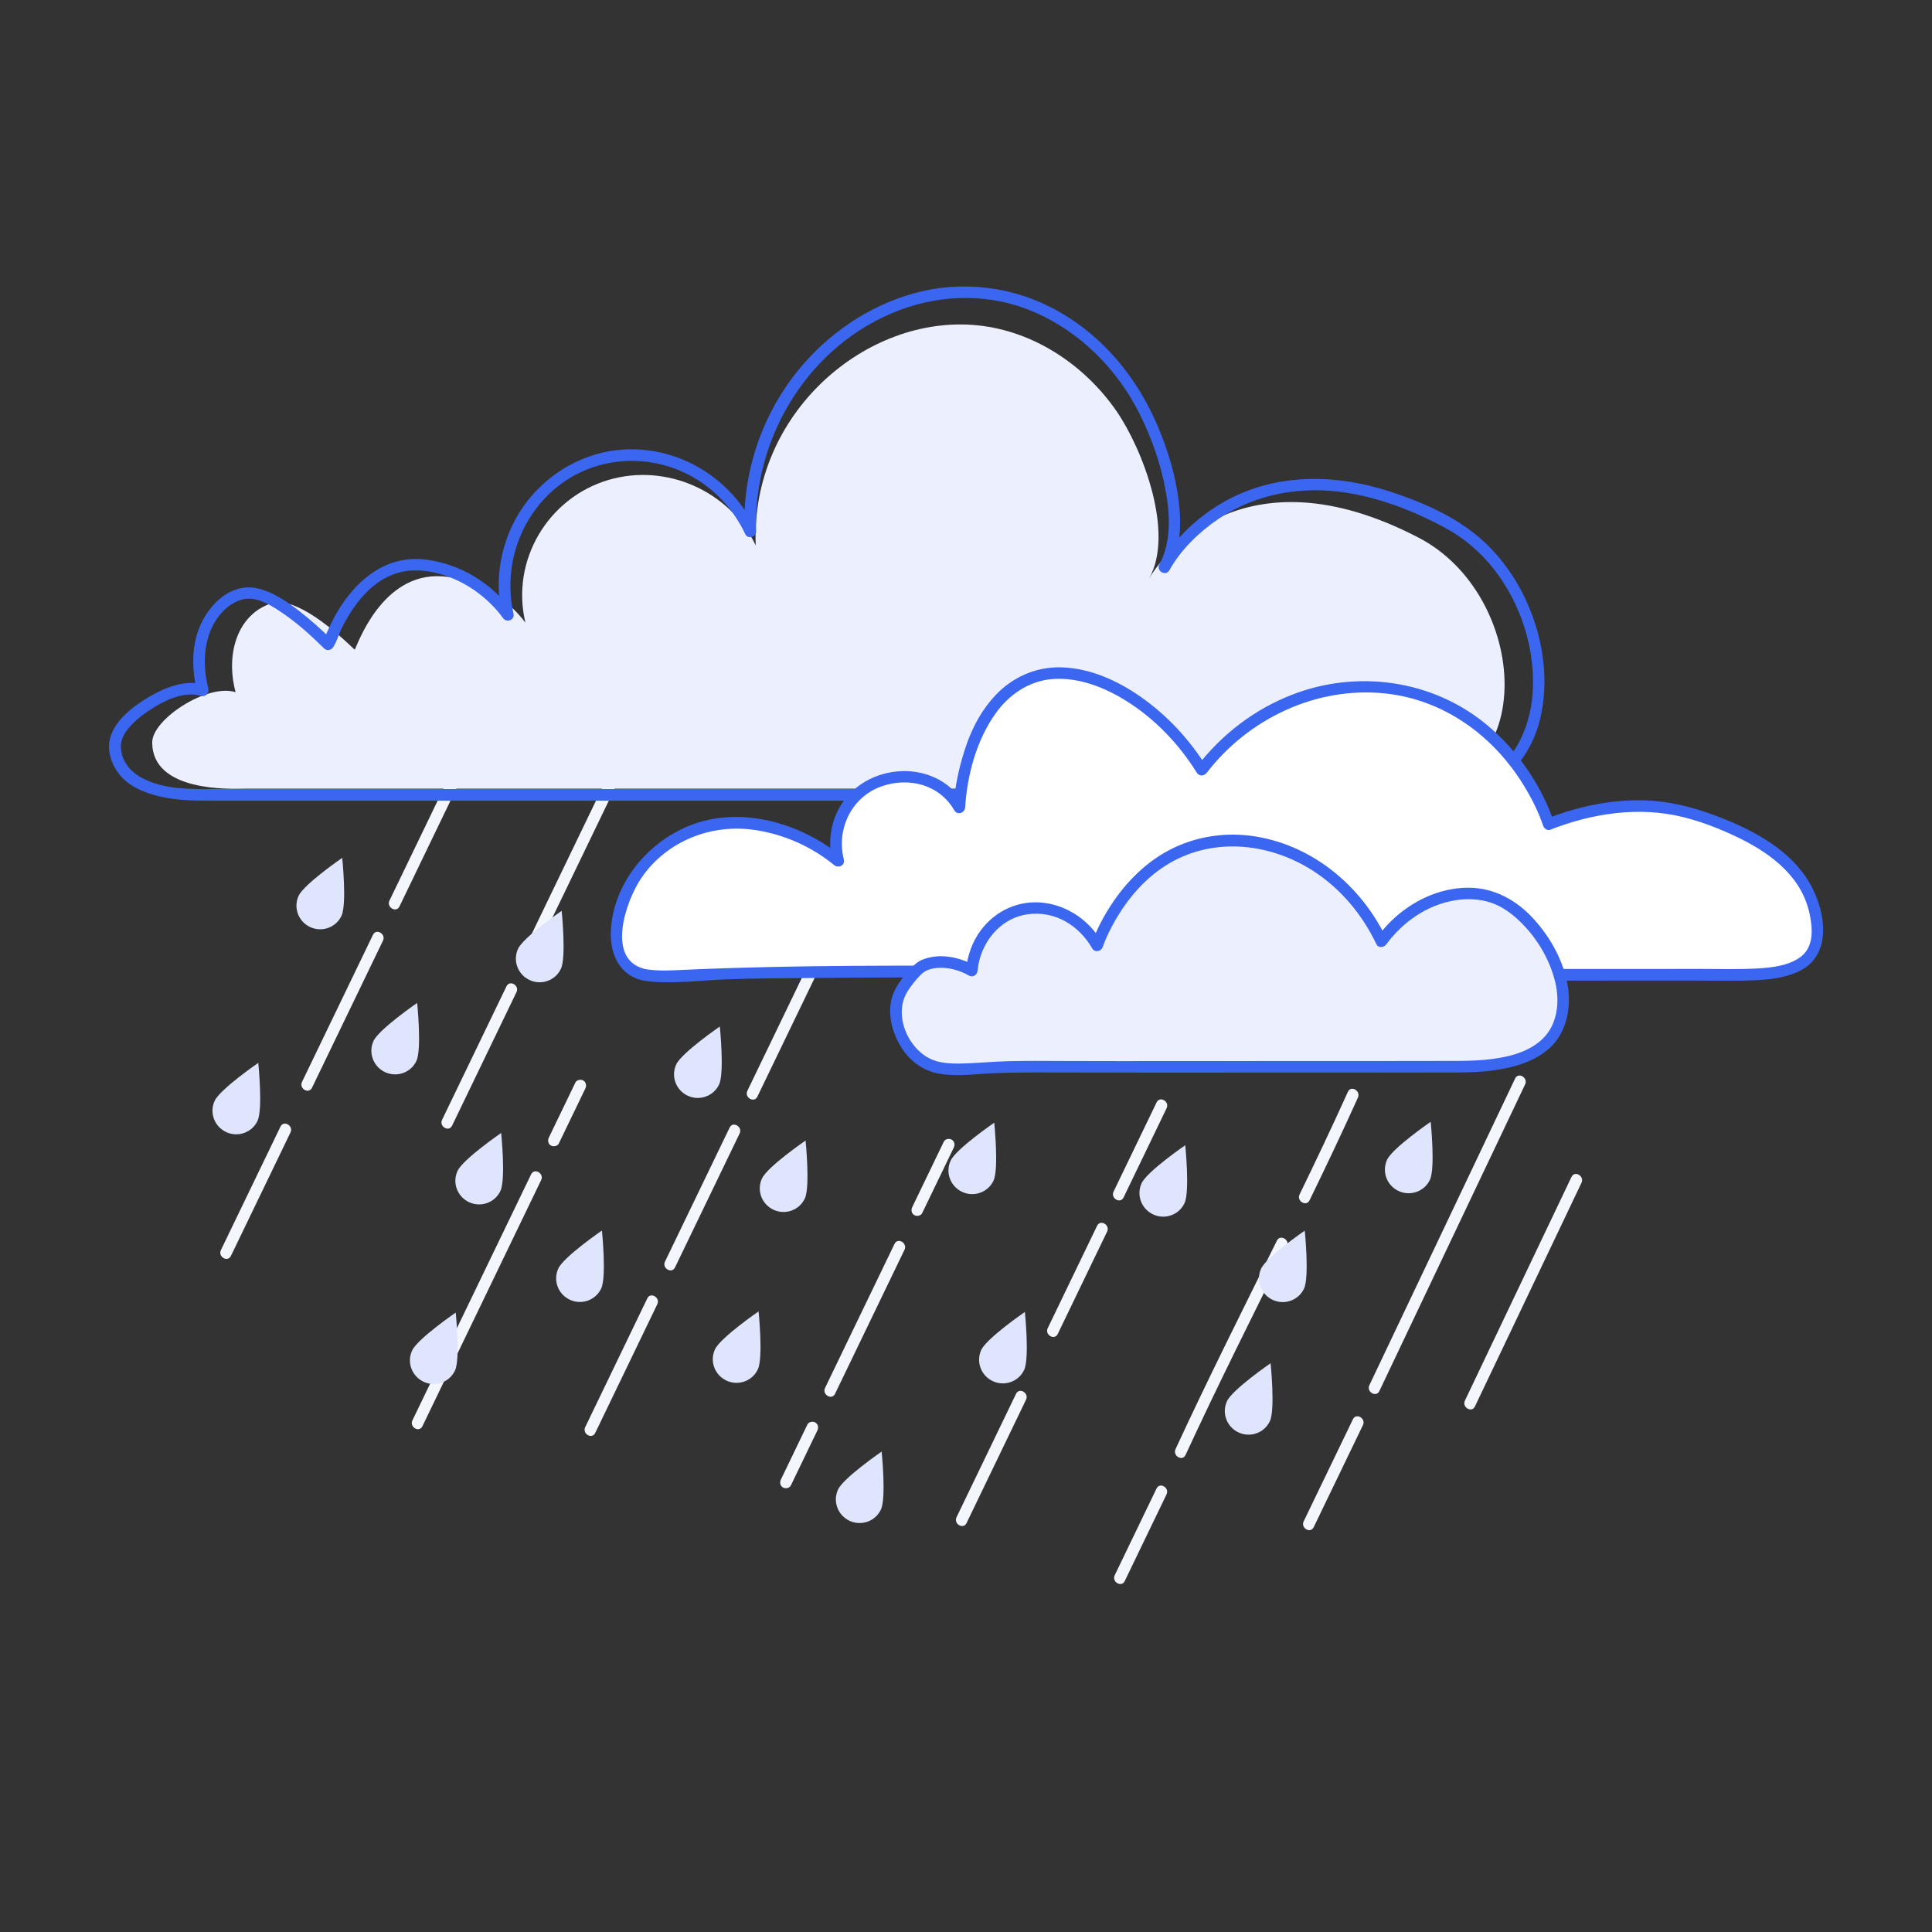 <?xml version="1.0" encoding="UTF-8"?><svg id="Layer_1" xmlns="http://www.w3.org/2000/svg" viewBox="0 0 500 500"><rect x="0" y="0" width="500" height="500" fill="#333333" stroke="none"/><defs><style>.cls-1{fill:#f4f6fe;}.cls-2{fill:#fff;}.cls-3{fill:#ecf0fe;}.cls-4{fill:#dee5fc;}.cls-5{fill:#3b66ef;}</style></defs><path class="cls-1" d="m72.59,291.56c-5.14,10.65-10.28,21.31-15.42,31.96-.83,1.73,1.75,3.25,2.59,1.51,5.14-10.65,10.28-21.31,15.42-31.96.83-1.73-1.75-3.25-2.59-1.51h0Z"/><path class="cls-1" d="m96.53,241.92c-6.12,12.69-12.24,25.39-18.37,38.08-.83,1.73,1.75,3.25,2.59,1.51,6.12-12.69,12.24-25.39,18.37-38.08.83-1.73-1.75-3.25-2.59-1.51h0Z"/><path class="cls-1" d="m117.52,198.4c-5.58,11.56-11.15,23.12-16.73,34.68-.83,1.73,1.75,3.25,2.59,1.51,5.58-11.56,11.15-23.12,16.73-34.68.83-1.73-1.75-3.25-2.59-1.51h0Z"/><path class="cls-1" d="m167.52,336.02c-5.36,11.11-10.71,22.21-16.07,33.32-.83,1.73,1.75,3.25,2.59,1.51,5.36-11.11,10.71-22.21,16.07-33.32.83-1.73-1.75-3.25-2.59-1.51h0Z"/><path class="cls-1" d="m188.83,291.82c-5.58,11.56-11.15,23.12-16.73,34.68-.83,1.73,1.75,3.25,2.59,1.51,5.58-11.56,11.15-23.12,16.73-34.68.83-1.73-1.75-3.25-2.59-1.51h0Z"/><path class="cls-1" d="m211.79,244.22c-6.12,12.69-12.24,25.39-18.37,38.08-.83,1.73,1.75,3.25,2.59,1.51,6.12-12.69,12.24-25.39,18.37-38.08.83-1.73-1.75-3.25-2.59-1.51h0Z"/><path class="cls-1" d="m299.31,385.23c-3.61,7.48-7.22,14.96-10.82,22.44-.83,1.73,1.75,3.25,2.59,1.51,3.61-7.48,7.22-14.96,10.82-22.44.83-1.73-1.75-3.25-2.59-1.51h0Z"/><path class="cls-1" d="m330.46,321.08c-8.85,17.93-17.85,35.79-26.23,53.95-.8,1.74,1.78,3.27,2.59,1.51,8.38-18.16,17.38-36.02,26.23-53.95.85-1.73-1.73-3.25-2.59-1.51h0Z"/><path class="cls-1" d="m348.84,282.55c-4.03,8.92-8.23,17.76-12.51,26.57-.84,1.73,1.75,3.25,2.59,1.51,4.28-8.8,8.48-17.65,12.51-26.57.79-1.75-1.8-3.27-2.59-1.51h0Z"/><path class="cls-1" d="m131.08,255.25c-5.56,11.52-11.11,23.04-16.67,34.56-.83,1.73,1.75,3.25,2.59,1.51,5.56-11.52,11.11-23.04,16.67-34.56.83-1.73-1.75-3.25-2.59-1.51h0Z"/><path class="cls-1" d="m156.57,202.39c-7.08,14.68-14.17,29.37-21.25,44.05-.83,1.73,1.75,3.25,2.59,1.51,7.08-14.68,14.17-29.37,21.25-44.05.83-1.73-1.75-3.25-2.59-1.51h0Z"/><path class="cls-1" d="m262.95,360.72c-5.13,10.65-10.27,21.29-15.4,31.94-.83,1.73,1.75,3.25,2.59,1.51,5.13-10.65,10.27-21.29,15.4-31.94.83-1.73-1.75-3.25-2.59-1.51h0Z"/><path class="cls-1" d="m283.93,317.23c-4.26,8.83-8.52,17.67-12.78,26.5-.83,1.73,1.75,3.25,2.59,1.51,4.26-8.83,8.52-17.67,12.78-26.5.83-1.73-1.75-3.25-2.59-1.51h0Z"/><path class="cls-1" d="m299.33,285.29c-3.71,7.7-7.43,15.4-11.14,23.1-.83,1.73,1.75,3.25,2.59,1.51,3.71-7.7,7.43-15.4,11.14-23.1.83-1.73-1.75-3.25-2.59-1.51h0Z"/><path class="cls-1" d="m208.95,368.68c-2.29,4.74-4.58,9.49-6.86,14.23-.35.73-.2,1.62.54,2.05.66.38,1.7.19,2.05-.54,2.29-4.74,4.58-9.49,6.86-14.23.35-.73.2-1.62-.54-2.05-.66-.38-1.7-.19-2.05.54h0Z"/><path class="cls-1" d="m231.5,321.92c-5.99,12.43-11.99,24.85-17.98,37.28-.83,1.73,1.75,3.25,2.59,1.51,5.99-12.43,11.99-24.85,17.98-37.28.83-1.73-1.75-3.25-2.59-1.51h0Z"/><path class="cls-1" d="m244.25,295.48c-2.72,5.65-5.45,11.3-8.17,16.94-.35.73-.2,1.62.54,2.05.66.38,1.7.19,2.05-.54,2.72-5.65,5.45-11.3,8.17-16.94.35-.73.2-1.62-.54-2.05-.66-.38-1.7-.19-2.05.54h0Z"/><path class="cls-1" d="m350.14,367.3c-4.25,8.81-8.5,17.62-12.75,26.43-.83,1.73,1.75,3.25,2.59,1.51,4.25-8.81,8.5-17.62,12.75-26.43.83-1.73-1.75-3.25-2.59-1.51h0Z"/><path class="cls-1" d="m392.11,279.12c-9.79,20.59-19.57,41.19-29.36,61.78-2.79,5.86-5.57,11.73-8.36,17.59-.82,1.73,1.76,3.26,2.59,1.51,9.79-20.59,19.57-41.19,29.36-61.78,2.79-5.86,5.57-11.73,8.36-17.59.82-1.73-1.76-3.26-2.59-1.51h0Z"/><path class="cls-1" d="m137.46,303.9c-7.97,16.52-15.94,33.05-23.91,49.57l-6.82,14.13c-.83,1.73,1.75,3.25,2.59,1.51,7.97-16.52,15.94-33.05,23.91-49.57,2.27-4.71,4.54-9.42,6.82-14.13.83-1.73-1.75-3.25-2.59-1.51h0Z"/><path class="cls-1" d="m148.9,280.18c-2.29,4.74-4.58,9.49-6.86,14.23-.35.73-.2,1.62.54,2.05.66.38,1.7.19,2.05-.54,2.29-4.74,4.58-9.49,6.86-14.23.35-.73.2-1.62-.54-2.05-.66-.38-1.7-.19-2.05.54h0Z"/><path class="cls-1" d="m406.7,304.59c-7.16,15.03-14.32,30.06-21.49,45.1-2.03,4.26-4.06,8.53-6.09,12.79-.83,1.73,1.76,3.26,2.59,1.51,7.16-15.03,14.32-30.06,21.49-45.1,2.03-4.26,4.06-8.53,6.09-12.79.83-1.73-1.76-3.26-2.59-1.51h0Z"/><path class="cls-3" d="m63.03,204.11c105.15,0,195.91,0,301.06,0,34.59,0,31.84-49.96,3.07-64.95-45.72-23.82-66.85,5.42-69.8,10.59,6.69-11.73-1.61-33.51-8.43-43.38-8.12-11.74-21.16-20.63-35.81-22.16-28.72-3.01-58.93,22.61-57.54,56.96-6.73-14.17-23.17-21.33-38.02-16.99-15.71,4.6-25.45,20.86-21.58,36.97-.98-1.34-8.31-11.08-21.58-11.99-15.74-1.08-22.07,18.26-22.6,18.99-5.13-4.94-15.41-13.96-21.58-11.99-8.48,2.71-11.99,12.68-9.25,22.98-7.26-2.34-21.58,6.99-21.58,12.99,0,12.99,20.55,11.99,23.63,11.99Z"/><path class="cls-4" d="m186.11,280.64c-1.41,3.04-5.04,4.36-8.11,2.94s-4.41-5.04-3-8.09,11.29-9.83,11.29-9.83c0,0,1.23,11.93-.18,14.98Z"/><path class="cls-4" d="m257.13,305.53c-1.41,3.04-5.04,4.36-8.11,2.94-3.07-1.42-4.41-5.04-3-8.09s11.29-9.83,11.29-9.83c0,0,1.23,11.93-.18,14.98Z"/><path class="cls-4" d="m196.14,354.37c-1.41,3.04-5.04,4.36-8.11,2.94s-4.41-5.04-3-8.09c1.41-3.04,11.29-9.83,11.29-9.83,0,0,1.23,11.93-.18,14.98Z"/><path class="cls-4" d="m155.6,333.44c-1.41,3.04-5.04,4.36-8.11,2.94-3.07-1.42-4.41-5.04-3-8.09s11.29-9.83,11.29-9.83c0,0,1.23,11.93-.18,14.98Z"/><path class="cls-4" d="m129.52,308.19c-1.41,3.04-5.04,4.36-8.11,2.94s-4.41-5.04-3-8.09,11.29-9.83,11.29-9.83c0,0,1.23,11.93-.18,14.98Z"/><path class="cls-4" d="m208.3,310.15c-1.41,3.04-5.04,4.36-8.11,2.94-3.07-1.42-4.41-5.04-3-8.09s11.29-9.83,11.29-9.83c0,0,1.23,11.93-.18,14.98Z"/><path class="cls-4" d="m227.99,390.65c-1.41,3.04-5.04,4.36-8.11,2.94-3.07-1.42-4.41-5.04-3-8.09s11.29-9.83,11.29-9.83c0,0,1.23,11.93-.18,14.98Z"/><path class="cls-4" d="m328.65,367.78c-1.41,3.04-5.04,4.36-8.11,2.94-3.07-1.42-4.41-5.04-3-8.09,1.41-3.04,11.29-9.83,11.29-9.83,0,0,1.23,11.93-.18,14.98Z"/><path class="cls-4" d="m306.56,311.36c-1.41,3.04-5.04,4.36-8.11,2.94-3.07-1.42-4.41-5.04-3-8.09,1.41-3.04,11.29-9.83,11.29-9.83,0,0,1.23,11.93-.18,14.98Z"/><path class="cls-4" d="m265.06,354.51c-1.41,3.04-5.04,4.36-8.11,2.94-3.07-1.42-4.41-5.04-3-8.09,1.41-3.04,11.29-9.83,11.29-9.83,0,0,1.23,11.93-.18,14.98Z"/><path class="cls-4" d="m370.08,305.3c-1.41,3.04-5.04,4.36-8.11,2.94-3.07-1.42-4.41-5.04-3-8.09,1.41-3.04,11.29-9.83,11.29-9.83,0,0,1.23,11.93-.18,14.98Z"/><path class="cls-4" d="m117.76,354.67c-1.41,3.04-5.04,4.36-8.11,2.94-3.07-1.42-4.41-5.04-3-8.09,1.41-3.04,11.29-9.83,11.29-9.83,0,0,1.23,11.93-.18,14.98Z"/><path class="cls-4" d="m145.18,250.7c-1.41,3.04-5.04,4.36-8.11,2.94-3.07-1.42-4.41-5.04-3-8.09,1.41-3.04,11.29-9.83,11.29-9.83,0,0,1.23,11.93-.18,14.98Z"/><path class="cls-4" d="m88.39,236.99c-1.41,3.04-5.04,4.36-8.11,2.94-3.07-1.42-4.41-5.04-3-8.09,1.41-3.04,11.29-9.83,11.29-9.83,0,0,1.23,11.93-.18,14.98Z"/><path class="cls-4" d="m107.78,274.54c-1.41,3.04-5.04,4.36-8.11,2.94-3.07-1.42-4.41-5.04-3-8.09,1.41-3.04,11.29-9.83,11.29-9.83,0,0,1.23,11.93-.18,14.98Z"/><path class="cls-4" d="m66.66,290.05c-1.41,3.04-5.04,4.36-8.11,2.94-3.07-1.42-4.41-5.04-3-8.09,1.41-3.04,11.29-9.83,11.29-9.83,0,0,1.23,11.93-.18,14.98Z"/><path class="cls-5" d="m54.62,207.23h67.87c21.74,0,43.49,0,65.23,0,21.63,0,43.27,0,64.9,0s43.95,0,65.92,0c11.18,0,22.35,0,33.53,0,5.81,0,11.61,0,17.42,0,3.34,0,6.64-.11,9.9-.9,10.5-2.57,17.43-11.27,19.5-21.63,2.24-11.22-.33-23.29-5.92-33.17-2.91-5.14-6.76-9.81-11.41-13.48-6.45-5.09-14.5-8.49-22.28-10.98-12.9-4.12-26.98-4.61-39.44,1.22-7.3,3.42-13.75,8.86-18.36,15.48-.52.75-1.02,1.51-1.46,2.31l2.59,1.51c2.92-5.41,3.19-11.8,2.46-17.79-.81-6.62-2.74-13.07-5.32-19.21-5.24-12.48-13.88-23.25-25.77-29.98-11.43-6.47-24.79-8.19-37.45-4.7-11.82,3.26-22.43,10.57-30.1,20.09-9.45,11.73-14.3,26.49-13.77,41.54l2.8-.76c-5.77-12.25-18.33-20.47-31.93-20.51s-26.04,8.42-31.46,20.82c-3.1,7.1-3.8,14.94-2.09,22.49l2.74-1.16c-5.3-7.48-13.8-12.66-22.93-13.64-10.12-1.09-17.9,5.59-22.67,13.89-.92,1.59-1.73,3.25-2.47,4.93-.27.62-.53,1.24-.79,1.86-.22.52.05.08-.24.53l2.36-.3c-2.76-2.73-5.64-5.34-8.72-7.7s-6.58-4.76-10.43-5.68c-7.55-1.81-13.82,5.1-15.81,11.72-1.47,4.88-1.22,10.12,0,15.03l1.85-1.85c-4.84-1.49-10.34.79-14.47,3.24-3.91,2.32-8.71,5.95-9.91,10.61-1.06,4.1,1.09,8.67,4.27,11.23s7.57,3.82,11.69,4.41c3.39.48,6.77.53,10.19.52,1.93,0,1.93-3.01,0-3-5.85.02-12.14,0-17.49-2.68-3.24-1.63-5.66-4.33-5.87-8.08s3.79-7.14,6.67-9.15c3.77-2.63,9.38-5.66,14.12-4.21,1.12.34,2.11-.77,1.85-1.85-1.19-4.76-1.35-9.86.36-14.52,1.41-3.86,4.59-7.74,8.79-8.66,3.72-.81,7.87,2.07,10.74,4.07,3.63,2.54,6.91,5.55,10.05,8.66.71.7,1.84.51,2.36-.3,1.05-1.63,1.5-3.54,2.42-5.34,1.73-3.37,3.84-6.58,6.57-9.23,3.21-3.12,7.31-5.22,11.85-5.3,5.59-.1,11.16,1.98,15.72,5.13,2.79,1.93,5.5,4.53,7.37,7.16.97,1.36,3.13.57,2.74-1.16-2.75-12.2,1.73-25.28,11.63-33.01s23.53-8.5,34.4-2.51c6.17,3.4,10.97,8.67,13.97,15.03.64,1.36,2.85.67,2.8-.76-.86-24.55,13.85-48.51,37.15-57.26,11.32-4.25,23.78-4.3,34.94.56,11.88,5.18,21.41,14.81,27.17,26.34,3.09,6.19,5.43,12.86,6.69,19.67,1.16,6.28,1.54,13.44-1.59,19.24-.92,1.7,1.65,3.2,2.59,1.51,2.96-5.3,7.66-9.87,12.72-13.29,9.81-6.62,21.74-8.62,33.34-6.73,8.91,1.45,17.46,4.81,25.38,9.09,5.02,2.72,9.38,6.52,12.85,11.06,6.77,8.87,10.44,20.36,9.72,31.52-.63,9.75-5.34,19.53-14.91,23.22-2.52.97-5.19,1.52-7.88,1.69-5.06.33-10.21.07-15.28.07-10.78,0-21.56,0-32.34,0-42.41,0-84.82,0-127.23,0s-85.28,0-127.92,0h-16.43c-1.93,0-1.93,3,0,3Z"/><path class="cls-2" d="m167.1,252.36c.41.07.85.11,1.3.14,7.4.42,14.64-.48,22.02-.61,8.79-.16,17.59-.27,26.38-.33,17.61-.13,35.21-.1,52.82,0,35.21.21,70.42.69,105.63.71.7,0,1.39,0,2.09,0h69.91c7.97,0,22.87.55,23.01-10.43.22-17.66-16.15-25.83-30.57-30.71-15.58-5.27-30.43-1.19-38.94,2.16-.78-2.35-9.17-26.23-33.53-33.56-20.07-6.04-42.63,1.66-56.25,19.48-11.1-18-32.23-30.39-46.51-22.73-14.68,7.88-16.15,31.22-16.22,32.47-5.04-9.04-16.1-9.83-23.8-5.41-6.54,3.75-9.46,12.11-7.54,19.27-6.93-5.76-15.71-9.26-24.7-9.85-14-.91-26.89,7.88-31.29,21.03-2.38,7.11-2.4,16.97,6.2,18.35Z"/><path class="cls-5" d="m166.7,253.81c7,.99,14.3-.1,21.33-.36,7.54-.28,15.09-.27,22.63-.35,15.15-.15,30.29-.16,45.44-.11,30.45.11,60.9.49,91.34.68s60.76.1,91.14.1c5.24,0,10.53.17,15.77-.09,4.02-.2,8.3-.69,11.89-2.66,8.6-4.71,5.81-16.99,1.34-23.72-5.46-8.22-14.79-12.91-23.77-16.28-6.11-2.29-12.34-3.79-18.89-3.9-6.05-.11-12.12.82-17.93,2.48-2.25.64-4.46,1.41-6.64,2.26l1.85,1.05c-3.24-9.72-9.6-18.86-17.46-25.37-13.97-11.56-33.29-14.29-50.14-7.83-9.93,3.8-18.44,10.36-24.92,18.77h2.59c-4.42-7.1-10.2-13.34-17.05-18.14-5.96-4.17-13.04-7.39-20.41-7.63-6.68-.22-12.88,2.53-17.38,7.43s-6.92,10.64-8.59,16.69c-1.09,3.95-1.84,8.06-2.1,12.15l2.8-.76c-7.46-12.98-27.66-10.8-33.24,2.71-1.61,3.89-1.87,8.23-.83,12.3l2.51-1.46c-10.69-8.77-26.3-13.42-39.58-8.08-11.09,4.45-19.86,15.26-20.32,27.45-.22,5.89,2.39,11.55,8.65,12.66,1.89.34,2.7-2.55.8-2.89-11.11-1.98-5.57-17.82-1.53-23.72,6.55-9.56,18.12-14.1,29.45-12.38,7.47,1.14,14.58,4.27,20.42,9.07,1.12.92,2.9.08,2.51-1.46-2-7.87,2.03-16.21,9.79-18.92,7.06-2.47,14.96-.47,18.81,6.22.78,1.35,2.71.68,2.8-.76.52-8.37,2.93-17.34,7.81-24.23,3.5-4.96,8.75-8.57,14.91-9,6.7-.46,13.27,2.12,18.87,5.6,7.47,4.64,13.72,11.2,18.36,18.64.65,1.04,1.91.88,2.59,0,10.83-14.05,28.44-22.4,46.23-20.5,15.19,1.62,27.99,10.98,35.82,23.83,2.04,3.34,3.78,6.77,4.99,10.38.24.71,1.06,1.36,1.85,1.05,10.88-4.25,22.88-6.11,34.36-3.27,5,1.24,9.96,3.19,14.59,5.46,4.27,2.1,8.38,4.65,11.74,8.04s5.53,7.22,6.46,11.72c.81,3.9,1.05,8.56-2.56,11.11-3.07,2.17-7.23,2.62-10.88,2.84-4.79.28-9.62.12-14.42.12-29.25,0-58.5.08-87.74-.07-29.33-.15-58.66-.52-88-.67-29.02-.15-58.07-.32-87.06.95-3.32.15-6.84.4-10.14-.07-1.89-.27-2.7,2.62-.8,2.89Z"/><path class="cls-3" d="m241.75,276.04c4.22,1.21,9.25.55,13.33.32,8.02-.45,16.07-.27,24.11-.27,17.79,0,35.58.01,53.36,0,15.14,0,30.27-.02,45.41-.04,8.76-.02,23.71-1.41,26.02-12.96,3.24-10.82-7.79-28.99-19.47-31.39-9.78-2.01-20.36,2.73-27.04,11.91-9.34-19.81-30.02-29.75-47.59-24.9-18.37,5.07-25.3,24.09-25.96,25.98-4.54-8.1-13.97-11.58-21.63-8.66-6.01,2.29-10.23,8.24-10.82,15.15-.86-.49-7.11-3.95-12.98-1.08-.59.29-3.54,3.22-5.41,6.5-3.11,5.44-.04,13.38,4.41,17.21,1.25,1.07,2.7,1.78,4.25,2.23Z"/><path class="cls-5" d="m241.36,277.49c4.17,1.14,8.5.72,12.75.43,4.91-.33,9.83-.37,14.75-.37,10.1.01,20.19.04,30.29.05,20.29,0,40.57,0,60.86-.02,5.07,0,10.15-.01,15.22-.02,3.07,0,6.14,0,9.2-.31,5.74-.57,11.83-1.9,16.32-5.75s5.91-10.27,5.04-16c-.99-6.54-4.45-12.81-8.87-17.66s-10.16-8.09-16.92-8.1c-7.5,0-14.67,3.46-19.98,8.64-1.41,1.37-2.66,2.88-3.83,4.47h2.59c-6.64-13.95-19.81-24.68-35.35-26.58-7.19-.88-14.58.41-20.98,3.81-5.81,3.09-10.59,7.82-14.29,13.21-2.32,3.39-4.31,7.11-5.67,11l2.74-.36c-3.17-5.54-8.71-9.49-15.08-10.28s-12.45,1.96-16.27,7.04c-2.3,3.05-3.54,6.71-3.89,10.49l2.26-1.3c-2.24-1.27-4.76-2.08-7.32-2.34-2.01-.2-4.1.02-5.99.74-1.26.48-2.11,1.18-3.04,2.15-2.4,2.51-4.82,5.58-5.37,9.1s.32,7.06,1.94,10.17c1.92,3.68,4.89,6.55,8.91,7.76,1.85.56,2.64-2.33.8-2.89-6.82-2.07-11.25-11.7-7.34-17.95.99-1.59,2.18-3.06,3.49-4.39,1.11-1.11,2.5-1.59,4.27-1.73,2.81-.23,5.71.58,8.14,1.97,1.06.6,2.15-.18,2.26-1.3.67-7.02,5.65-13.49,12.86-14.54s13.45,2.96,16.79,8.8c.68,1.18,2.33.82,2.74-.36.38-1.09.69-1.83,1.08-2.68.86-1.91,1.85-3.76,2.95-5.54,3.04-4.95,7.01-9.43,11.9-12.62,11.83-7.74,26.92-6.32,38.51,1.15,7.16,4.61,12.73,11.31,16.38,18.98.53,1.12,1.99.82,2.59,0,4.28-5.8,10.59-10.19,17.77-11.36,3.06-.5,6.37-.38,9.32.62,2.72.92,5.14,2.65,7.21,4.6,4.51,4.25,7.95,9.95,9.4,15.99,1.21,5.05.6,10.99-3.36,14.72s-9.7,4.84-14.83,5.34c-2.77.27-5.54.29-8.31.29-4.82,0-9.65.01-14.47.02-19.21.02-38.41.02-57.62.02-9.54,0-19.08.03-28.62-.02-4.76-.02-9.52-.07-14.27.05-4.25.1-8.48.56-12.72.62-2.07.03-4.1-.11-6.1-.65-1.87-.51-2.66,2.39-.8,2.89Z"/><path class="cls-4" d="m337.49,333.47c-1.41,3.04-5.04,4.36-8.11,2.94s-4.41-5.04-3-8.09c1.41-3.04,11.29-9.83,11.29-9.83,0,0,1.23,11.93-.18,14.98Z"/></svg>